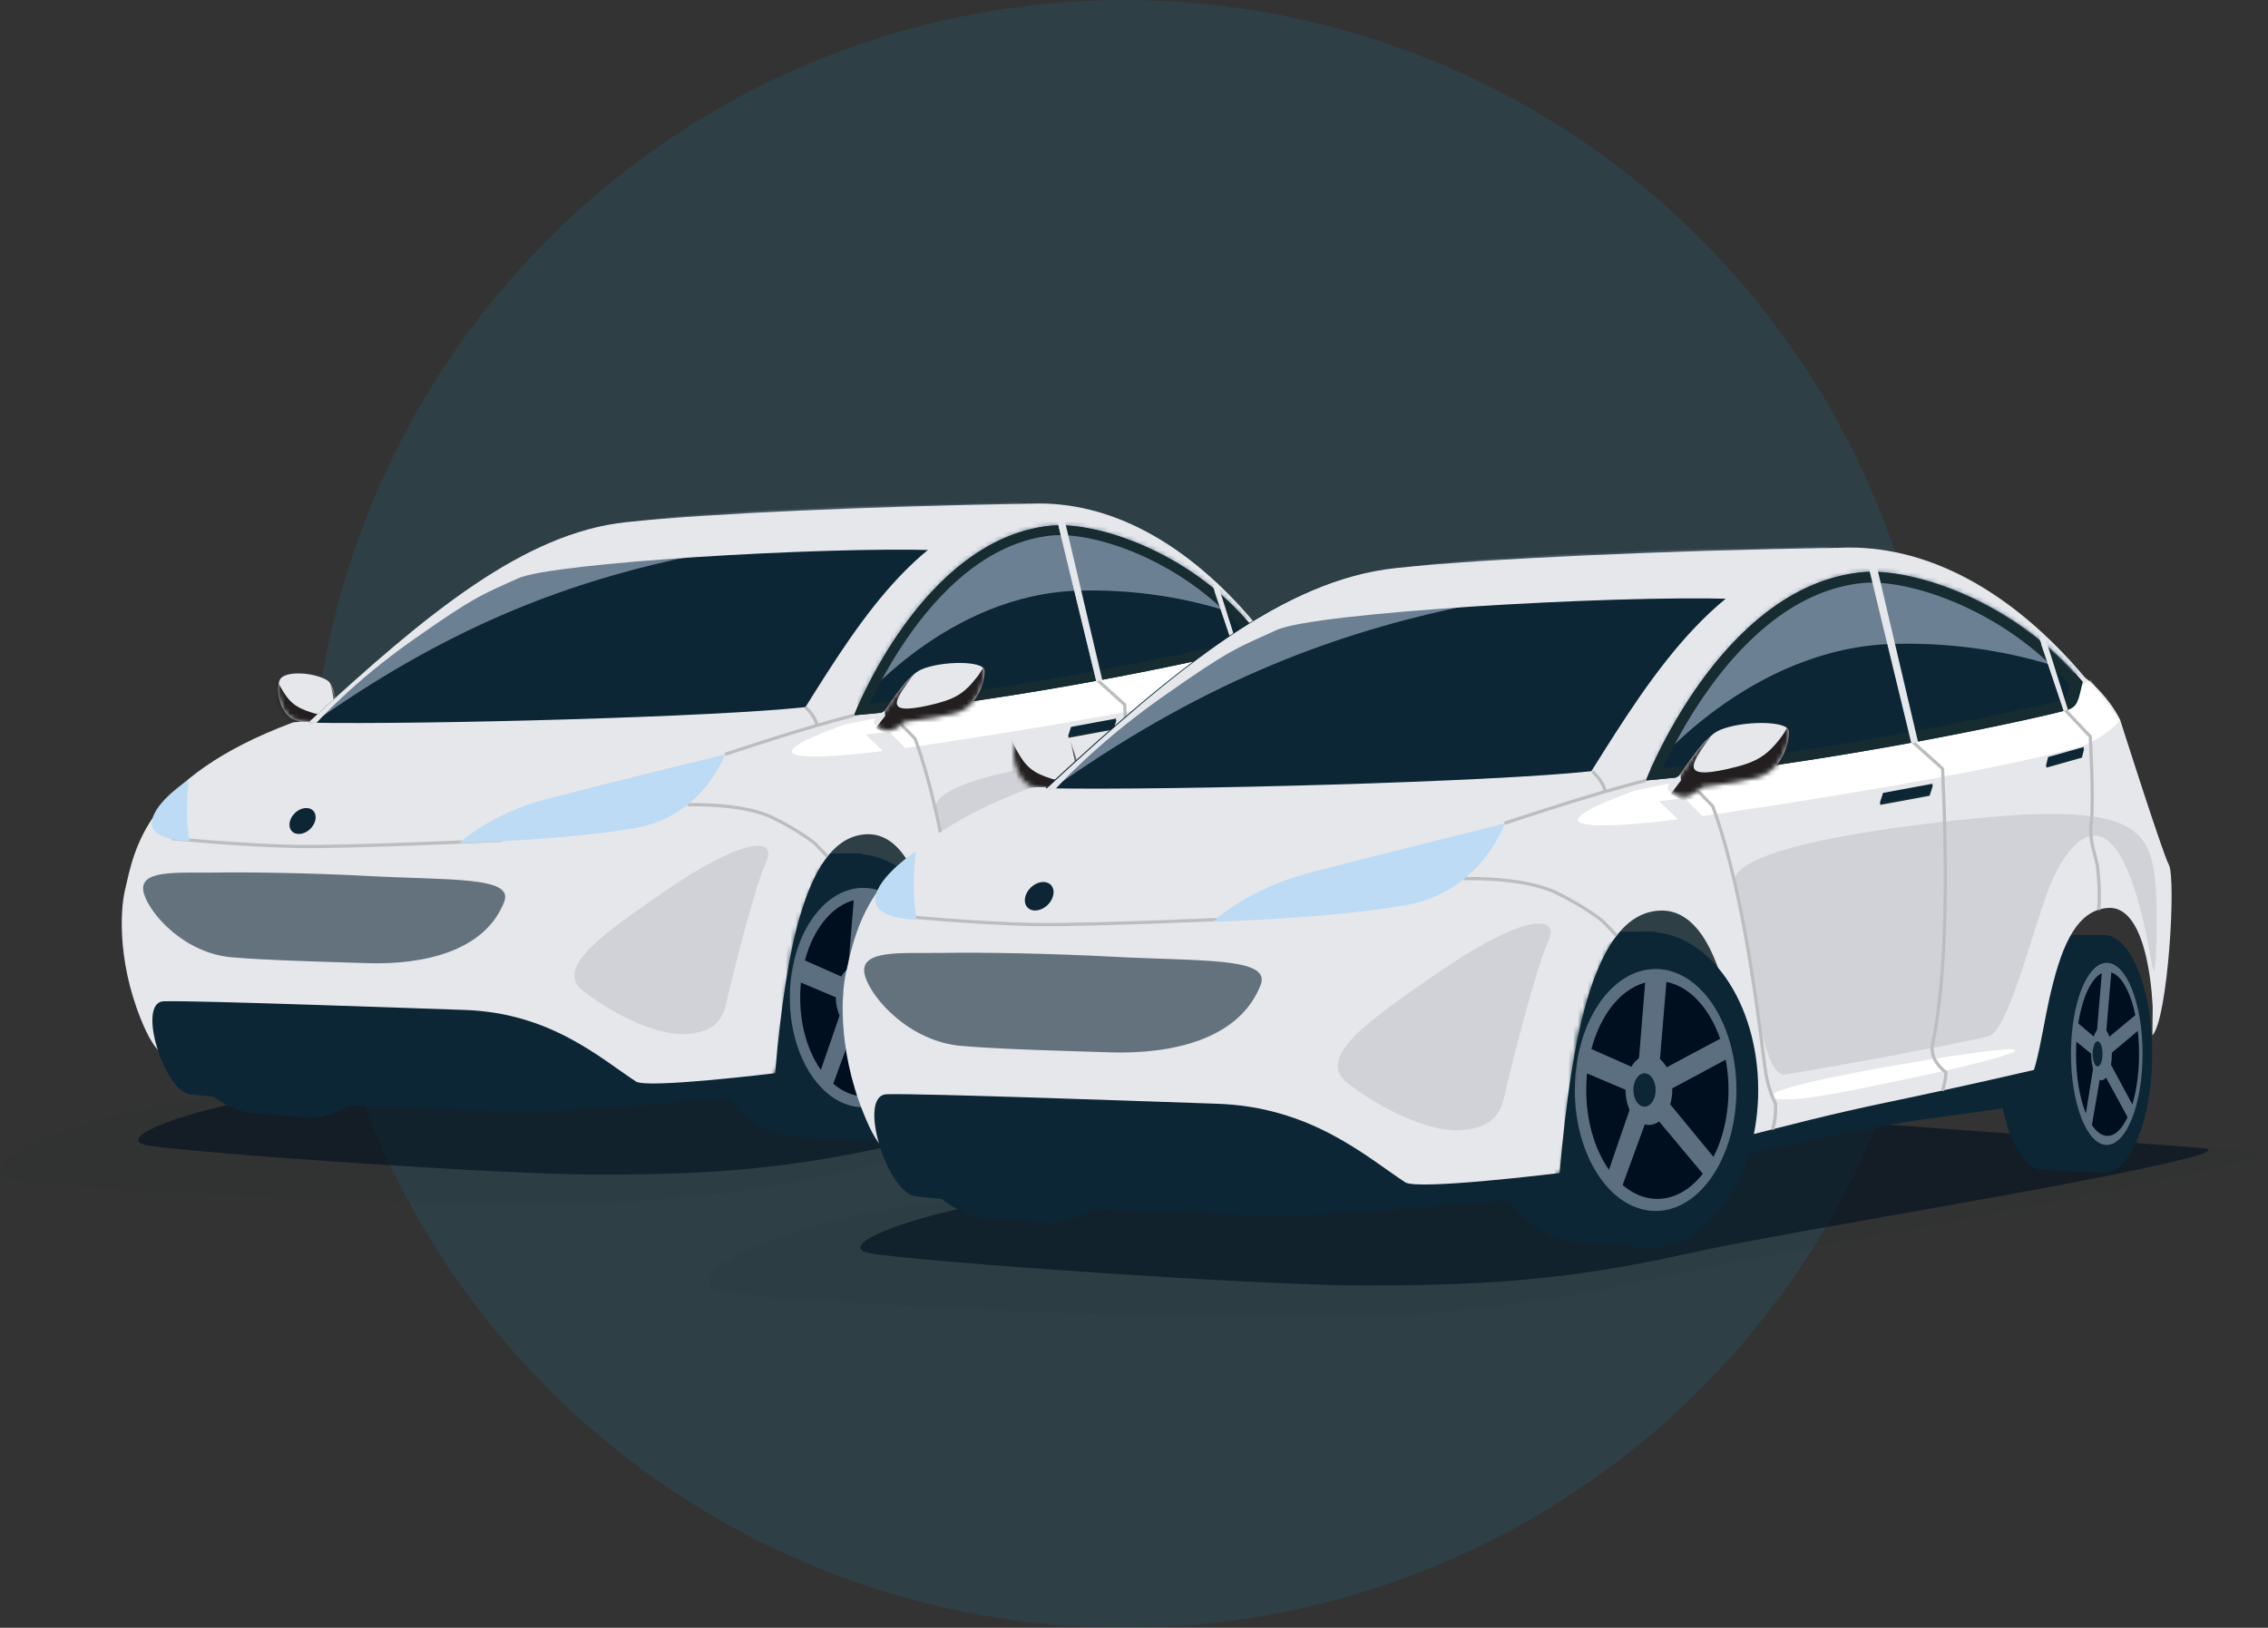 <?xml version="1.0" encoding="UTF-8"?>
<svg width="475px" height="341px" viewBox="0 0 475 341" version="1.1" xmlns="http://www.w3.org/2000/svg" xmlns:xlink="http://www.w3.org/1999/xlink">
    <rect x="0" y="0" width="475" height="341" fill="#333333" stroke="none"/>
    <title>Group</title>
    <defs>
        <polygon id="path-1" points="5.47535889e-07 0.423 296.506 0.423 296.506 39.539 5.47535889e-07 39.539"></polygon>
        <path d="M14.366,10.83 L14.366,12.177 C14.365,12.178 14.365,12.178 14.365,12.178 C13.906,12.829 13.159,13.317 12.298,13.154 C11.749,13.05 10.849,12.15 10.315,11.492 C7.665,11.113 4.833,10.321 3.548,9.885 C0.705,8.923 -0.661,4.089 0.354,1.545 C0.747,0.56 2.374,0.132 4.271,0.132 C6.41,0.132 8.892,0.677 10.331,1.584 C12.108,2.704 11.948,6.968 13.149,9.442 C13.149,9.442 13.976,10.07 14.366,10.83 L14.366,10.83 Z" id="path-3"></path>
        <path d="M192.208,0.428 C191.619,0.428 191.027,0.44 190.437,0.465 L190.437,0.465 C166.012,1.484 126.298,2.857 105.969,5.62 L105.969,5.62 C80.635,9.064 67.787,23.666 43.288,46.008 L43.288,46.008 C42.148,46.267 36.771,45.962 35.732,46.352 L35.732,46.352 C4.827,57.953 2.68,72.99 0.705,81.411 L0.705,81.411 C-0.375,86.019 -0.877,97.911 5.046,110.8 L5.046,110.8 C8.655,118.654 13.785,119.039 20.966,119.909 L20.966,119.909 C28.148,120.779 85.784,122.659 97.889,122.659 L97.889,122.659 C109.238,122.659 134.106,121.332 136.866,119.773 L136.866,119.773 C139.14,93.528 143.542,70.361 155.924,69.726 L155.924,69.726 C169.317,69.038 172.04,100.434 170.691,115.956 L170.691,115.956 C170.691,115.956 185.458,112.003 194.557,110.628 L194.557,110.628 C203.766,109.237 214.484,107.386 223.36,106.031 L223.36,106.031 C227.486,105.401 228.618,94.084 230.315,86.568 L230.315,86.568 C232.332,77.631 235.079,69.554 241.604,69.209 L241.604,69.209 C249.547,68.791 250.04,88.295 250.04,88.295 L250.04,88.295 L249.989,93.528 C252.936,90.52 254.58,63.537 253.108,60.917 L253.108,60.917 C251.949,58.855 243.845,33.353 243.845,33.353 L243.845,33.353 C243.845,33.353 241.995,29.079 237.102,25.213 L237.102,25.213 C223.693,9.306 208.084,0.428 192.21,0.428 L192.21,0.428 C192.209,0.428 192.209,0.428 192.208,0.428" id="path-5"></path>
        <path d="M66.729,4.332 C45.442,6.592 25.185,23.131 0.098,46.352 L0.098,46.352 C25.166,46.781 85.434,45.149 104.236,43.087 L104.236,43.087 C116.083,24.182 129.132,3.301 151.454,0.465 L151.454,0.465 C118.83,0.98 83.936,2.505 66.729,4.332" id="path-7"></path>
        <path d="M41.053,0.423 C14.267,3.296 0.063,40.123 0.063,40.123 L0.063,40.123 C34.919,37.029 74.987,28.209 80.2,26.717 L80.2,26.717 C82.304,26.116 82.395,24.913 83.253,21.304 L83.253,21.304 C71.258,6.897 53.336,0.318 43.165,0.317 L43.165,0.317 C42.416,0.317 41.711,0.352 41.053,0.423" id="path-9"></path>
        <path d="M0.4,13.055 L0.4,11.597 C0.997,10.775 2.262,10.097 2.262,10.097 C4.1,7.423 7.232,2.619 9.952,1.408 C11.991,0.501 15.226,0.018 17.994,0.018 C20.867,0.018 23.238,0.538 23.249,1.644 C23.278,4.677 21.316,9.537 16.962,10.576 C14.994,11.047 10.659,11.903 6.602,12.313 C5.784,13.025 4.406,13.998 3.564,14.11 C2.246,14.287 1.104,13.759 0.4,13.055 L0.4,13.055 Z" id="path-11"></path>
        <path d="M15.366,0.864 L11.896,5.715 C11.896,5.715 6.431,16.292 5.273,25.798 L5.273,25.798 C4.114,35.304 3.431,44.922 3.431,44.922 L3.431,44.922 L2.64,48.191 L0.041,50.202 L9.799,65.934 L38.164,63.367 L46.12,15.505 L27.983,0.44" id="path-13"></path>
        <path d="M15.366,0.864 L11.896,5.715 C11.896,5.715 6.431,16.292 5.273,25.798 L5.273,25.798 C4.114,35.304 3.431,44.922 3.431,44.922 L3.431,44.922 L2.64,48.191 L0.041,50.202 L9.799,65.934 L38.164,63.367 L46.12,15.505 L27.983,0.44" id="path-15"></path>
        <path d="M15.366,0.864 L11.896,5.715 C11.896,5.715 6.431,16.292 5.273,25.798 L5.273,25.798 C4.114,35.304 3.431,44.922 3.431,44.922 L3.431,44.922 L2.64,48.191 L0.041,50.202 L9.799,65.934 L38.164,63.367 L46.12,15.505 L27.983,0.44" id="path-17"></path>
        <path d="M15.366,0.864 L11.896,5.715 C11.896,5.715 6.431,16.292 5.273,25.798 L5.273,25.798 C4.114,35.304 3.431,44.922 3.431,44.922 L3.431,44.922 L2.64,48.191 L0.041,50.202 L9.799,65.934 L38.164,63.367 L46.12,15.505 L27.983,0.44 L15.366,0.864 Z" id="path-19"></path>
        <path d="M15.366,0.864 L11.896,5.715 C11.896,5.715 6.431,16.292 5.273,25.798 L5.273,25.798 C4.114,35.304 3.431,44.922 3.431,44.922 L3.431,44.922 L2.64,48.191 L0.041,50.202 L9.799,65.934 L38.164,63.367 L46.12,15.505 L27.983,0.44" id="path-21"></path>
        <path d="M15.366,0.864 L11.896,5.715 C11.896,5.715 6.431,16.292 5.273,25.798 L5.273,25.798 C4.114,35.304 3.431,44.922 3.431,44.922 L3.431,44.922 L2.64,48.191 L0.041,50.202 L9.799,65.934 L38.164,63.367 L46.12,15.505 L27.983,0.44" id="path-23"></path>
        <polygon id="path-25" points="6.01026245e-07 0.465 325.37 0.465 325.37 43.445 6.01026245e-07 43.445"></polygon>
        <path d="M15.894,12.087 L15.894,13.59 C15.894,13.591 15.894,13.591 15.894,13.591 C15.386,14.318 14.559,14.862 13.607,14.681 C12.999,14.564 12.003,13.56 11.413,12.825 C8.48,12.402 5.348,11.518 3.926,11.032 C0.78,9.959 -0.732,4.564 0.392,1.724 C0.826,0.625 2.627,0.147 4.725,0.147 C7.092,0.147 9.839,0.755 11.43,1.768 C13.396,3.018 13.219,7.777 14.548,10.537 C14.548,10.537 15.463,11.238 15.894,12.087 L15.894,12.087 Z" id="path-27"></path>
        <path d="M210.935,0.47 C210.289,0.47 209.639,0.483 208.991,0.51 L208.991,0.51 C182.186,1.629 138.604,3.138 116.294,6.172 L116.294,6.172 C88.491,9.954 74.391,25.988 47.505,50.522 L47.505,50.522 C46.254,50.806 40.354,50.471 39.214,50.899 L39.214,50.899 C5.297,63.638 2.941,80.151 0.774,89.398 L0.774,89.398 C-0.411,94.457 -0.963,107.516 5.538,121.669 L5.538,121.669 C9.499,130.294 15.128,130.717 23.009,131.672 L23.009,131.672 C30.89,132.628 94.142,134.692 107.427,134.692 L107.427,134.692 C119.881,134.692 147.173,133.234 150.201,131.523 L150.201,131.523 C152.697,102.703 157.528,77.263 171.116,76.566 L171.116,76.566 C185.814,75.81 188.802,110.287 187.322,127.331 L187.322,127.331 C187.322,127.331 203.527,122.99 213.513,121.481 L213.513,121.481 C223.619,119.953 235.382,117.92 245.123,116.433 L245.123,116.433 C249.65,115.741 250.892,103.313 252.754,95.06 L252.754,95.06 C254.968,85.246 257.983,76.377 265.143,75.999 L265.143,75.999 C273.861,75.539 274.402,96.957 274.402,96.957 L274.402,96.957 L274.345,102.703 C277.58,99.4 279.384,69.77 277.768,66.893 L277.768,66.893 C276.497,64.629 267.603,36.625 267.603,36.625 L267.603,36.625 C267.603,36.625 265.573,31.932 260.203,27.687 L260.203,27.687 C245.487,10.219 228.358,0.47 210.937,0.47 L210.937,0.47 C210.936,0.47 210.937,0.47 210.935,0.47" id="path-29"></path>
        <path d="M73.307,4.768 C49.922,7.255 27.667,25.459 0.108,51.017 L0.108,51.017 C27.647,51.49 93.856,49.693 114.512,47.423 L114.512,47.423 C127.527,26.616 141.863,3.633 166.385,0.511 L166.385,0.511 C130.545,1.079 92.211,2.757 73.307,4.768" id="path-31"></path>
        <path d="M45.103,0.467 C15.674,3.636 0.07,44.264 0.07,44.264 L0.07,44.264 C38.364,40.851 82.385,31.12 88.112,29.475 L88.112,29.475 C90.423,28.812 90.523,27.484 91.466,23.503 L91.466,23.503 C78.288,7.609 58.597,0.351 47.423,0.35 L47.423,0.35 C46.601,0.35 45.826,0.389 45.103,0.467" id="path-33"></path>
        <path d="M0.436,14.463 L0.436,12.847 C1.085,11.937 2.461,11.186 2.461,11.186 C4.462,8.223 7.869,2.902 10.83,1.56 C13.048,0.555 16.568,0.02 19.581,0.02 C22.707,0.02 25.287,0.597 25.299,1.821 C25.33,5.181 23.195,10.565 18.458,11.716 C16.316,12.238 11.599,13.187 7.184,13.64 C6.293,14.429 4.795,15.507 3.878,15.631 C2.444,15.827 1.201,15.242 0.436,14.463 L0.436,14.463 Z" id="path-35"></path>
        <path d="M16.908,0.953 L13.09,6.304 C13.09,6.304 7.077,17.971 5.802,28.455 L5.802,28.455 C4.527,38.94 3.775,49.549 3.775,49.549 L3.775,49.549 L2.906,53.155 L0.045,55.373 L10.783,72.725 L41.996,69.894 L50.75,17.102 L30.792,0.485" id="path-37"></path>
        <path d="M16.908,0.953 L13.09,6.304 C13.09,6.304 7.077,17.971 5.802,28.455 L5.802,28.455 C4.527,38.94 3.775,49.549 3.775,49.549 L3.775,49.549 L2.906,53.155 L0.045,55.373 L10.783,72.725 L41.996,69.894 L50.75,17.102 L30.792,0.485" id="path-39"></path>
        <path d="M16.908,0.953 L13.09,6.304 C13.09,6.304 7.077,17.971 5.802,28.455 L5.802,28.455 C4.527,38.94 3.775,49.549 3.775,49.549 L3.775,49.549 L2.906,53.155 L0.045,55.373 L10.783,72.725 L41.996,69.894 L50.75,17.102 L30.792,0.485" id="path-41"></path>
        <path d="M16.908,0.953 L13.09,6.304 C13.09,6.304 7.077,17.971 5.802,28.455 L5.802,28.455 C4.527,38.94 3.775,49.549 3.775,49.549 L3.775,49.549 L2.906,53.155 L0.045,55.373 L10.783,72.725 L41.996,69.894 L50.75,17.102 L30.792,0.485 L16.908,0.953 Z" id="path-43"></path>
        <path d="M16.908,0.953 L13.09,6.304 C13.09,6.304 7.077,17.971 5.802,28.455 L5.802,28.455 C4.527,38.94 3.775,49.549 3.775,49.549 L3.775,49.549 L2.906,53.155 L0.045,55.373 L10.783,72.725 L41.996,69.894 L50.75,17.102 L30.792,0.485" id="path-45"></path>
        <path d="M16.908,0.953 L13.09,6.304 C13.09,6.304 7.077,17.971 5.802,28.455 L5.802,28.455 C4.527,38.94 3.775,49.549 3.775,49.549 L3.775,49.549 L2.906,53.155 L0.045,55.373 L10.783,72.725 L41.996,69.894 L50.75,17.102 L30.792,0.485" id="path-47"></path>
    </defs>
    <g id="Page-1" stroke="none" stroke-width="1" fill="none" fill-rule="evenodd">
        <g id="Desktop---Uber-Home" transform="translate(-811, -1122)">
            <g id="Group" transform="translate(811, 1122)">
                <circle id="Mask" fill="#00AEEF" opacity="0.1" cx="235.5" cy="170.5" r="170.5"></circle>
                <g id="Group-5" transform="translate(0, 105)">
                    <g id="Group-141">
                        <g id="Group-24" transform="translate(0, 35.944)">
                            <g id="Group-3" transform="translate(0, 71.795)">
                                <mask id="mask-2" fill="white">
                                    <use xlink:href="#path-1"></use>
                                </mask>
                                <g id="Clip-2"></g>
                                <path d="M295.966,7.788 C296.633,7.87 297.466,8.439 293.142,9.6 C269.903,15.849 202.3,27.085 178.486,32.426 C149.503,38.926 128.746,39.539 104.81,39.539 C80.873,39.539 14.225,36.476 3.351,34.631 C-7.521,32.787 9.16,22.692 37.544,18.271 C67.582,13.592 197.086,0.423 197.086,0.423 C197.086,0.423 292.227,7.327 295.966,7.788" id="Fill-1" fill="#0C1B24" opacity="0.2" mask="url(#mask-2)"></path>
                            </g>
                            <path d="M285.779,79.008 C286.338,79.077 287.037,79.554 283.409,80.529 C263.906,85.772 206.355,94.657 186.369,99.139 C162.045,104.595 144.626,105.11 124.537,105.11 C104.45,105.11 40.175,100.567 31.051,99.02 C21.926,97.472 44.084,89.518 68.086,87.26 C92.087,85.003 202.795,72.826 202.795,72.826 C202.795,72.826 282.641,78.621 285.779,79.008" id="Fill-4" fill="#000F1F" opacity="0.6"></path>
                            <path d="M34.861,65.446 C34.861,80.299 43.665,92.338 54.526,92.338 C65.387,92.338 74.191,80.299 74.191,65.446 C74.191,50.594 65.387,38.554 54.526,38.554 C43.665,38.554 34.861,50.594 34.861,65.446" id="Fill-6" fill="#0C2635"></path>
                            <polygon id="Fill-8" fill="#0C2635" points="54.316 38.554 66.121 38.554 64.773 93.19 54.316 92.339"></polygon>
                            <path d="M46.149,65.954 C46.149,80.989 54.624,93.178 65.078,93.178 C75.534,93.178 84.008,80.989 84.008,65.954 C84.008,50.918 75.534,38.73 65.078,38.73 C54.624,38.73 46.149,50.918 46.149,65.954" id="Fill-10" fill="#0C2635"></path>
                            <path d="M52.346,65.954 C52.346,77.465 58.593,86.797 66.297,86.797 C74.002,86.797 80.249,77.465 80.249,65.954 C80.249,54.442 74.002,45.11 66.297,45.11 C58.593,45.11 52.346,54.442 52.346,65.954" id="Fill-12" fill="#F0F2F8"></path>
                            <path d="M54.316,65.954 C54.316,76.317 59.816,84.718 66.597,84.718 C73.379,84.718 78.878,76.317 78.878,65.954 C78.878,55.59 73.379,47.189 66.597,47.189 C59.816,47.189 54.316,55.59 54.316,65.954" id="Fill-14" fill="#162C30"></path>
                            <polygon id="Fill-16" fill="#F0F2F8" points="68.293 45.767 66.871 62.747 78.434 56.597 79.402 60.193 67.351 66.656 76.876 78.198 75.254 81.351 65.31 69.481 59.972 84.039 57.65 81.417 62.754 66.617 52.847 62.421 53.579 58.174 63.265 62.466 64.646 45.548"></polygon>
                            <path d="M61.097,65.954 C61.097,69.284 62.904,71.985 65.134,71.985 C67.363,71.985 69.17,69.284 69.17,65.954 C69.17,62.623 67.363,59.922 65.134,59.922 C62.904,59.922 61.097,62.623 61.097,65.954" id="Fill-18" fill="#A6B3C6"></path>
                            <path d="M62.456,65.954 C62.456,67.542 63.317,68.829 64.38,68.829 C65.442,68.829 66.304,67.542 66.304,65.954 C66.304,64.366 65.442,63.079 64.38,63.079 C63.317,63.079 62.456,64.366 62.456,65.954" id="Fill-20" fill="#F0F2F8"></path>
                            <path d="M68.546,1.584 C70.322,2.704 70.163,6.968 71.363,9.442 C71.363,9.442 73.412,10.997 72.58,12.178 C72.121,12.829 71.374,13.317 70.514,13.154 C69.964,13.05 69.064,12.15 68.53,11.492 C65.879,11.113 63.048,10.32 61.763,9.885 C58.919,8.923 57.553,4.089 58.569,1.545 C59.405,-0.551 65.832,-0.127 68.546,1.584" id="Fill-22" fill="#E5E7EB"></path>
                        </g>
                        <g id="Group-27" transform="translate(58.215, 35.944)">
                            <mask id="mask-4" fill="white">
                                <use xlink:href="#path-3"></use>
                            </mask>
                            <g id="Clip-26"></g>
                            <path d="M10.638,0.792 C11.621,5.586 13.717,10.428 7.133,8.354 C3.589,7.237 2.269,6.157 0.418,2.74 C-1.056,0.02 -1.534,-3.851 -1.534,-3.851 L-2.177,10.143 L12.801,13.886 L14.365,12.788 L13.045,10.388 L13.131,8.354 L10.638,0.792 Z" id="Fill-25" fill="#231F20" mask="url(#mask-4)"></path>
                        </g>
                        <g id="Group-50" transform="translate(25.469, 0.046)">
                            <path d="M120.671,103.373 C120.671,119.746 129.845,133.019 141.161,133.019 C152.477,133.019 161.651,119.746 161.651,103.373 C161.651,86.999 152.477,73.727 141.161,73.727 C129.845,73.727 120.671,86.999 120.671,103.373" id="Fill-28" fill="#0C2635"></path>
                            <polygon id="Fill-30" fill="#0C2635" points="141.16 73.727 155.132 73.727 153.537 133.957 141.16 133.019"></polygon>
                            <path d="M220.337,96.797 C220.337,109.181 224.333,119.22 229.26,119.22 C234.188,119.22 238.183,109.181 238.183,96.797 C238.183,84.413 234.188,74.374 229.26,74.374 C224.333,74.374 220.337,84.413 220.337,96.797" id="Fill-32" fill="#0C2635"></path>
                            <polygon id="Fill-34" fill="#0C2635" points="229.26 74.374 240.471 74.374 240.683 119.773 229.26 119.22"></polygon>
                            <path d="M231.413,97.074 C231.413,109.609 235.563,119.773 240.683,119.773 C245.802,119.773 249.952,109.609 249.952,97.074 C249.952,84.537 245.802,74.374 240.683,74.374 C235.563,74.374 231.413,84.537 231.413,97.074" id="Fill-36" fill="#0C2635"></path>
                            <path d="M234.448,97.074 C234.448,106.671 237.507,114.453 241.28,114.453 C245.053,114.453 248.112,106.671 248.112,97.074 C248.112,87.475 245.053,79.694 241.28,79.694 C237.507,79.694 234.448,87.475 234.448,97.074" id="Fill-38" fill="#5B6F80"></path>
                            <path d="M235.413,97.074 C235.413,105.715 238.106,112.719 241.426,112.719 C244.748,112.719 247.441,105.715 247.441,97.074 C247.441,88.433 244.748,81.428 241.426,81.428 C238.106,81.428 235.413,88.433 235.413,97.074" id="Fill-40" fill="#000F1F"></path>
                            <polygon id="Fill-42" fill="#5B6F80" points="242.256 80.242 241.044 94.4 247.223 89.272 247.697 92.27 241.279 97.659 246.46 107.283 245.666 109.912 240.28 100.015 238.183 112.153 237.046 109.966 239.03 97.626 234.693 94.127 235.052 90.586 239.279 94.166 240.471 80.059"></polygon>
                            <path d="M238.303,97.074 C238.303,99.851 239.189,102.102 240.281,102.102 C241.371,102.102 242.256,99.851 242.256,97.074 C242.256,94.296 241.371,92.044 240.281,92.044 C239.189,92.044 238.303,94.296 238.303,97.074" id="Fill-44" fill="#5B6F80"></path>
                            <path d="M238.587,97.074 C238.587,98.398 239.009,99.47 239.529,99.47 C240.049,99.47 240.471,98.398 240.471,97.074 C240.471,95.75 240.049,94.676 239.529,94.676 C239.009,94.676 238.587,95.75 238.587,97.074" id="Fill-46" fill="#0C2635"></path>
                            <path d="M249.989,93.528 L250.041,88.295 C250.041,88.295 249.547,68.791 241.604,69.21 C235.078,69.553 232.332,77.63 230.314,86.567 C228.618,94.083 227.487,105.401 223.361,106.031 C214.485,107.387 203.766,109.237 194.557,110.628 C185.457,112.003 170.691,115.956 170.691,115.956 C172.04,100.434 169.317,69.038 155.924,69.725 C143.543,70.361 139.141,93.528 136.866,119.773 C134.106,121.331 109.238,122.659 97.889,122.659 C85.784,122.659 28.148,120.779 20.966,119.909 C13.785,119.039 8.655,118.654 5.046,110.8 C-0.878,97.911 -0.375,86.019 0.706,81.412 C2.68,72.99 4.826,57.953 35.733,46.352 C36.771,45.962 42.148,46.267 43.288,46.008 C67.787,23.666 80.635,9.064 105.969,5.621 C126.298,2.858 166.012,1.484 190.437,0.465 C206.92,-0.223 223.194,8.714 237.102,25.213 C241.996,29.08 243.845,33.353 243.845,33.353 C243.845,33.353 251.949,58.855 253.108,60.917 C254.58,63.537 252.936,90.52 249.989,93.528" id="Fill-48" fill="#E5E7EB"></path>
                        </g>
                        <g id="Group-53" transform="translate(25.469, 0.046)">
                            <mask id="mask-6" fill="white">
                                <use xlink:href="#path-5"></use>
                            </mask>
                            <g id="Clip-52"></g>
                            <path d="M151.346,46.759 L230.195,30.646 L238.182,25.649 L243.845,33.353 C243.244,34.463 239.006,37.589 236.248,38.38 C218.734,43.407 178.658,49.561 164.133,51.657 L160.76,48.238 L155.84,48.825 L159.448,52.286 C145.492,54.028 128.991,54.845 151.346,46.759" id="Fill-51" fill="#FFFFFF" mask="url(#mask-6)"></path>
                        </g>
                        <g id="Group-76" transform="translate(29.627, 0.046)">
                            <path d="M197.799,99.065 C186.406,101.005 170.527,104.228 173.921,105.443 C177.315,106.658 191.166,103.466 200.187,101.591 C221.721,97.117 231.746,93.282 197.799,99.065" id="Fill-54" fill="#FFFFFF"></path>
                            <path d="M129.788,124.329 C131.463,123.298 132.385,121.835 132.707,119.773 C132.707,119.773 105.916,123.068 103.561,121.521 C96.038,116.582 85.571,107.106 67.632,106.527 C58.537,106.234 10.283,104.463 4.617,104.721 C-1.049,104.979 4.735,123.516 10.16,124.185 C23.755,125.862 71.801,128.138 83.82,127.794 C95.674,127.455 129.788,124.329 129.788,124.329" id="Fill-56" fill="#0C2635"></path>
                            <polygon id="Fill-58" fill="#162C30" points="232.631 40.51 225.804 42.429 226.235 40.668 233.061 38.749"></polygon>
                            <polygon id="Fill-60" fill="#0C2635" points="232.572 40.226 225.746 42.146 226.176 40.386 233.002 38.465"></polygon>
                            <polygon id="Fill-62" fill="#162C30" points="203.571 47.777 194.095 49.53 194.74 47.557 204.216 45.803"></polygon>
                            <polygon id="Fill-64" fill="#0C2635" points="203.529 47.449 194.053 49.202 194.697 47.229 204.173 45.474"></polygon>
                            <path d="M35.359,68.598 C34.136,69.792 32.42,70.02 31.526,69.107 C30.632,68.194 30.899,66.486 32.122,65.292 C33.344,64.098 35.06,63.87 35.954,64.783 C36.848,65.696 36.582,67.404 35.359,68.598" id="Fill-66" fill="#0C2635"></path>
                            <path d="M166.328,64.69 C169.365,77.803 171.199,101.563 175.976,100.926 C181.771,100.153 211.047,94.688 214.824,93.657 C218.601,92.625 223.301,73.073 226.457,65.085 C229.375,57.695 239.506,41.54 246.031,80.208 C246.834,84.966 247.122,70.443 246.718,65.257 C245.859,54.258 242.89,49.268 213.665,51.966 C203.06,52.945 164.56,57.06 166.328,64.69" id="Fill-68" fill="#0C1B24" opacity="0.1"></path>
                            <path d="M130.859,75.463 C133.264,70.233 125.88,70.273 108.841,82.185 C98.391,89.49 86.22,97.413 92.294,102.359 C97.186,106.344 106.973,111.906 113.94,111.574 C120.907,111.242 121.935,107.595 122.648,104.352 C123.56,100.201 128.454,80.693 130.859,75.463" id="Fill-70" fill="#0C1B24" opacity="0.1"></path>
                            <path d="M18.929,95.499 C26.533,96.147 38.387,96.444 47.38,96.725 C58.852,97.083 71.896,94.361 75.976,83.86 C78.046,78.535 64.619,79.389 47.472,78.467 C36.326,77.868 22.97,77.622 15.308,77.752 C7.655,77.883 -1.008,76.948 0.524,82.17 C1.806,86.537 9.063,94.658 18.929,95.499" id="Fill-72" fill="#0C2635" opacity="0.6"></path>
                            <path d="M34.923,46.352 C59.991,46.782 120.259,45.149 139.061,43.087 C150.908,24.182 163.957,3.301 186.278,0.465 C153.655,0.98 118.761,2.505 101.554,4.331 C80.267,6.591 60.01,23.131 34.923,46.352" id="Fill-74" fill="#0C2635"></path>
                        </g>
                        <g id="Group-79" transform="translate(64.452, 0.046)">
                            <mask id="mask-8" fill="white">
                                <use xlink:href="#path-7"></use>
                            </mask>
                            <g id="Clip-78"></g>
                            <path d="M0.119,47.125 C57.848,5.72 98.977,10.598 150.016,0.207 C117.392,0.723 92.989,1.643 75.765,3.3 C45.639,6.2 25.155,23.952 0.119,47.125" id="Fill-77" fill="#6C8094" mask="url(#mask-8)"></path>
                        </g>
                        <g id="Group-84" transform="translate(178.802, 4.729)" fill="#0C2635">
                            <path d="M74.277,95.29 C74.277,95.29 59.951,98.633 46.718,101.392 C34.356,103.97 27.832,105.774 17.572,108.352 C17.142,109.383 16.156,111.016 16.156,111.016 L15.989,112.09 C15.989,112.09 42.641,106.266 50.887,105.087 C66.512,102.852 70.911,102.554 72.13,101.306 C73.35,100.057 74.277,95.29 74.277,95.29" id="Fill-80"></path>
                            <path d="M0.064,40.123 C34.919,37.029 74.987,28.208 80.2,26.717 C82.304,26.116 82.394,24.913 83.253,21.304 C70.375,5.836 50.668,-0.609 41.052,0.423 C14.266,3.295 0.064,40.123 0.064,40.123" id="Fill-82"></path>
                        </g>
                        <g id="Group-87" transform="translate(178.802, 4.729)">
                            <mask id="mask-10" fill="white">
                                <use xlink:href="#path-9"></use>
                            </mask>
                            <g id="Clip-86"></g>
                            <path d="M0.702,38.06 C0.702,38.06 19.608,14.693 47.233,14 C68.864,13.457 83.253,20.22 83.253,20.22 C83.253,20.22 82.089,-5.249 56.334,-5.249 C30.578,-5.249 12.378,0.595 7.914,8.844 C3.45,17.094 0.702,38.06 0.702,38.06" id="Fill-85" fill="#6C8094" mask="url(#mask-10)"></path>
                        </g>
                        <g id="Group-106" transform="translate(35.864, 4.729)">
                            <path d="M223.223,24.347 C223.146,24.486 223.09,24.586 222.573,24.735 C220.104,25.441 208.787,28.022 193.811,30.791 C181.568,33.055 163.707,36.03 146.28,37.744 C147.871,34.311 150.844,28.489 155.122,22.557 C159.007,17.17 163.181,12.771 167.527,9.483 C172.864,5.447 178.477,3.088 184.21,2.473 C184.794,2.41 185.431,2.379 186.102,2.379 C191.302,2.379 198.037,4.162 204.579,7.27 C209.868,9.784 217.445,14.332 223.948,21.846 C223.678,23.005 223.461,23.917 223.223,24.347 M186.102,0.317 C185.355,0.317 184.649,0.352 183.99,0.423 C157.204,3.295 143.001,40.123 143.001,40.123 C177.857,37.029 217.925,28.208 223.138,26.718 C225.242,26.116 225.333,24.913 226.191,21.304 C214.195,6.896 196.273,0.317 186.102,0.317" id="Fill-88" fill="#162C30"></path>
                            <path d="M186.179,0.423 L194.085,32.838 L199.695,37.883 C200.596,57.475 200.523,77.41 197.769,90.521 C197.131,93.56 200.345,95.806 200.345,95.806 C200.345,95.806 200.291,97.215 199.757,99.059" id="Stroke-90" stroke="#BBBDBF" stroke-width="0.671" stroke-linecap="round" stroke-linejoin="round"></path>
                            <path d="M218.787,13.978 L223.139,26.717 L227.903,31.745 C227.903,31.745 228.597,44.332 228.096,48.053 C227.596,51.774 229.079,54.616 229.32,56.861 C229.884,62.121 229.49,64.826 229.49,64.826" id="Stroke-92" stroke="#BBBDBF" stroke-width="0.671" stroke-linejoin="round"></path>
                            <path d="M150.3,39.402 L155.788,45.021 C162.484,63.196 165.103,91.112 165.962,96.15 C166.506,99.342 167.765,101.735 167.765,101.735 C167.765,101.735 168.005,103.997 167.294,106.462" id="Stroke-94" stroke="#BBBDBF" stroke-width="0.671" stroke-linecap="round" stroke-linejoin="round"></path>
                            <path d="M115.996,48.299 C115.996,48.299 132.576,42.701 143.001,40.123" id="Stroke-96" stroke="#BBBDBF" stroke-width="0.671" stroke-linejoin="round"></path>
                            <path d="M132.823,38.404 C135.055,40.467 135.227,42.185 135.227,42.185" id="Stroke-98" stroke="#BBBDBF" stroke-width="0.671" stroke-linejoin="round"></path>
                            <path d="M69.188,66.306 C69.188,66.306 37.72,67.771 26.559,67.599 C15.399,67.427 0.138,65.939 0.138,65.939" id="Stroke-100" stroke="#BBBDBF" stroke-width="0.671" stroke-linejoin="round"></path>
                            <path d="M108.166,58.85 C108.166,58.85 119.516,58.452 125.87,61.52 C131.545,64.26 134.827,66.992 134.827,66.992 L137.421,69.692" id="Stroke-102" stroke="#BBBDBF" stroke-width="0.671" stroke-linejoin="round"></path>
                            <path d="M157.049,30.543 C154.328,31.754 151.196,36.557 149.358,39.231 C149.358,39.231 146.221,40.913 147.496,42.189 C148.199,42.893 149.341,43.421 150.66,43.245 C151.502,43.132 152.88,42.159 153.698,41.448 C157.756,41.038 162.09,40.181 164.058,39.711 C168.411,38.671 170.374,33.811 170.345,30.779 C170.325,28.608 161.204,28.694 157.049,30.543" id="Fill-104" fill="#E5E7EB"></path>
                        </g>
                        <g id="Group-109" transform="translate(182.961, 33.863)">
                            <mask id="mask-12" fill="white">
                                <use xlink:href="#path-11"></use>
                            </mask>
                            <g id="Clip-108"></g>
                            <path d="M8.753,1.942 C4.857,7.373 1.393,11.163 11.473,8.921 C16.899,7.714 18.921,6.546 21.755,2.851 C24.011,-0.09 24.743,-4.274 24.743,-4.274 L25.728,10.855 L2.795,14.902 L0.4,13.714 L2.421,11.12 L2.289,8.921 L8.753,1.942 Z" id="Fill-107" fill="#231F20" mask="url(#mask-12)"></path>
                        </g>
                        <g id="Group-114" transform="translate(31.706, 52.592)" fill="#BDDBF4">
                            <path d="M64.523,19.031 C64.523,19.031 70.806,12.893 83.067,9.716 C95.327,6.54 120.154,0.436 120.154,0.436 C120.154,0.436 115.621,13.257 101.621,15.806 C87.621,18.354 64.523,19.031 64.523,19.031" id="Fill-110"></path>
                            <path d="M8.011,18.61 C8.011,18.61 -0.403,18.61 0.112,14.486 C0.628,10.361 7.839,5.721 7.839,5.721 C7.839,5.721 6.852,12.724 8.011,18.61" id="Fill-112"></path>
                        </g>
                        <g id="Group-133" transform="translate(160.09, 71.321)">
                            <g id="Group-117">
                                <mask id="mask-14" fill="white">
                                    <use xlink:href="#path-13"></use>
                                </mask>
                                <g id="Clip-116"></g>
                                <path d="M-1.507,32.657 C-1.507,49.232 7.836,62.669 19.361,62.669 C30.886,62.669 40.229,49.232 40.229,32.657 C40.229,16.082 30.886,2.645 19.361,2.645 C7.836,2.645 -1.507,16.082 -1.507,32.657" id="Fill-115" fill="#0C2635" mask="url(#mask-14)"></path>
                            </g>
                            <g id="Group-120">
                                <mask id="mask-16" fill="white">
                                    <use xlink:href="#path-15"></use>
                                </mask>
                                <g id="Clip-119"></g>
                                <path d="M5.324,32.657 C5.324,45.348 12.211,55.635 20.705,55.635 C29.199,55.635 36.085,45.348 36.085,32.657 C36.085,19.966 29.199,9.679 20.705,9.679 C12.211,9.679 5.324,19.966 5.324,32.657" id="Fill-118" fill="#5B6F80" mask="url(#mask-16)"></path>
                            </g>
                            <g id="Group-123">
                                <mask id="mask-18" fill="white">
                                    <use xlink:href="#path-17"></use>
                                </mask>
                                <g id="Clip-122"></g>
                                <path d="M7.496,32.657 C7.496,44.082 13.558,53.343 21.035,53.343 C28.512,53.343 34.574,44.082 34.574,32.657 C34.574,21.232 28.512,11.97 21.035,11.97 C13.558,11.97 7.496,21.232 7.496,32.657" id="Fill-121" fill="#000F1F" mask="url(#mask-18)"></path>
                            </g>
                            <g id="Group-126">
                                <mask id="mask-20" fill="white">
                                    <use xlink:href="#path-19"></use>
                                </mask>
                                <g id="Clip-125"></g>
                                <polygon id="Fill-124" fill="#5B6F80" mask="url(#mask-20)" points="22.904 10.403 21.336 29.122 34.084 22.342 35.151 26.306 21.866 33.431 32.366 46.155 30.579 49.631 19.616 36.546 13.732 52.594 11.172 49.703 16.798 33.388 5.877 28.763 6.684 24.08 17.362 28.812 18.885 10.162"></polygon>
                            </g>
                            <g id="Group-129">
                                <mask id="mask-22" fill="white">
                                    <use xlink:href="#path-21"></use>
                                </mask>
                                <g id="Clip-128"></g>
                                <path d="M14.972,32.657 C14.972,36.329 16.964,39.306 19.422,39.306 C21.88,39.306 23.872,36.329 23.872,32.657 C23.872,28.985 21.88,26.009 19.422,26.009 C16.964,26.009 14.972,28.985 14.972,32.657" id="Fill-127" fill="#5B6F80" mask="url(#mask-22)"></path>
                            </g>
                            <g id="Group-132">
                                <mask id="mask-24" fill="white">
                                    <use xlink:href="#path-23"></use>
                                </mask>
                                <g id="Clip-131"></g>
                                <path d="M16.47,32.657 C16.47,34.407 17.419,35.827 18.591,35.827 C19.762,35.827 20.712,34.407 20.712,32.657 C20.712,30.907 19.762,29.488 18.591,29.488 C17.419,29.488 16.47,30.907 16.47,32.657" id="Fill-130" fill="#0C2635" mask="url(#mask-24)"></path>
                            </g>
                        </g>
                        <g id="Group-140" transform="translate(64.452, 0.046)" fill="#E5E7EB">
                            <path d="M0.098,46.352 C0.663,46.362 1.845,46.378 1.845,46.378 C1.845,46.378 9.465,37.857 21.964,29.062 C35.368,19.63 36.386,19.614 44.019,16.121 C51.28,12.798 107.726,9.5 130.954,10.19 C132.809,10.245 149.534,0.709 151.454,0.465 C118.83,0.98 83.936,2.505 66.729,4.331 C45.442,6.591 25.185,23.131 0.098,46.352" id="Fill-134"></path>
                            <polygon id="Fill-136" points="158.024 1.799 166.412 37.433 165.152 37.745 156.527 2.193"></polygon>
                            <polygon id="Fill-138" points="190.56 17.176 195 31.237 194.215 31.585 189.537 17.608"></polygon>
                        </g>
                    </g>
                    <g id="Group-141-Copy" transform="translate(148.396, 9.235)">
                        <g id="Group-24" transform="translate(0, 39.563)">
                            <g id="Group-3" transform="translate(0, 78.887)">
                                <mask id="mask-26" fill="white">
                                    <use xlink:href="#path-25"></use>
                                </mask>
                                <g id="Clip-2"></g>
                                <path d="M324.777,8.558 C325.508,8.648 326.423,9.272 321.678,10.549 C296.177,17.414 221.993,29.76 195.861,35.628 C164.056,42.771 141.279,43.445 115.012,43.445 C88.746,43.445 15.61,40.079 3.677,38.052 C-8.254,36.026 10.051,24.933 41.199,20.076 C74.161,14.935 216.271,0.465 216.271,0.465 C216.271,0.465 320.673,8.051 324.777,8.558" id="Fill-1" fill="#0C1B24" opacity="0.2" mask="url(#mask-26)"></path>
                            </g>
                            <path d="M313.598,86.812 C314.212,86.887 314.979,87.412 310.997,88.483 C289.596,94.244 226.443,104.007 204.511,108.932 C177.819,114.926 158.704,115.492 136.66,115.492 C114.617,115.492 44.086,110.501 34.074,108.801 C24.06,107.1 48.375,98.36 74.713,95.879 C101.051,93.399 222.536,80.02 222.536,80.02 C222.536,80.02 310.154,86.387 313.598,86.812" id="Fill-4" fill="#000F1F" opacity="0.6"></path>
                            <path d="M38.254,71.911 C38.254,88.23 47.916,101.459 59.834,101.459 C71.752,101.459 81.413,88.23 81.413,71.911 C81.413,55.591 71.752,42.362 59.834,42.362 C47.916,42.362 38.254,55.591 38.254,71.911" id="Fill-6" fill="#0C2635"></path>
                            <polygon id="Fill-8" fill="#0C2635" points="59.604 42.362 72.557 42.362 71.078 102.395 59.604 101.459"></polygon>
                            <path d="M50.641,72.468 C50.641,88.988 59.941,102.381 71.413,102.381 C82.886,102.381 92.186,88.988 92.186,72.468 C92.186,55.948 82.886,42.555 71.413,42.555 C59.941,42.555 50.641,55.948 50.641,72.468" id="Fill-10" fill="#0C2635"></path>
                            <path d="M57.441,72.468 C57.441,85.117 64.296,95.371 72.751,95.371 C81.206,95.371 88.061,85.117 88.061,72.468 C88.061,59.819 81.206,49.566 72.751,49.566 C64.296,49.566 57.441,59.819 57.441,72.468" id="Fill-12" fill="#F0F2F8"></path>
                            <path d="M59.604,72.468 C59.604,83.855 65.638,93.086 73.08,93.086 C80.522,93.086 86.557,83.855 86.557,72.468 C86.557,61.081 80.522,51.85 73.08,51.85 C65.638,51.85 59.604,61.081 59.604,72.468" id="Fill-14" fill="#162C30"></path>
                            <polygon id="Fill-16" fill="#F0F2F8" points="74.941 50.288 73.38 68.945 86.069 62.187 87.131 66.139 73.907 73.24 84.359 85.922 82.58 89.387 71.667 76.344 65.81 92.339 63.262 89.458 68.863 73.197 57.991 68.586 58.795 63.92 69.424 68.636 70.939 50.047"></polygon>
                            <path d="M67.045,72.468 C67.045,76.128 69.028,79.095 71.474,79.095 C73.921,79.095 75.904,76.128 75.904,72.468 C75.904,68.809 73.921,65.841 71.474,65.841 C69.028,65.841 67.045,68.809 67.045,72.468" id="Fill-18" fill="#A6B3C6"></path>
                            <path d="M68.536,72.468 C68.536,74.213 69.481,75.627 70.647,75.627 C71.813,75.627 72.758,74.213 72.758,72.468 C72.758,70.724 71.813,69.309 70.647,69.309 C69.481,69.309 68.536,70.724 68.536,72.468" id="Fill-20" fill="#F0F2F8"></path>
                            <path d="M75.218,1.74 C77.168,2.971 76.993,7.656 78.31,10.374 C78.31,10.374 80.559,12.084 79.645,13.381 C79.141,14.096 78.322,14.632 77.378,14.453 C76.774,14.339 75.787,13.35 75.201,12.627 C72.292,12.21 69.185,11.34 67.775,10.862 C64.655,9.804 63.156,4.493 64.27,1.697 C65.188,-0.605 72.24,-0.139 75.218,1.74" id="Fill-22" fill="#E5E7EB"></path>
                        </g>
                        <g id="Group-27" transform="translate(63.89, 39.563)">
                            <mask id="mask-28" fill="white">
                                <use xlink:href="#path-27"></use>
                            </mask>
                            <g id="Clip-26"></g>
                            <path d="M11.77,0.884 C12.857,6.234 15.176,11.638 7.892,9.323 C3.971,8.077 2.51,6.872 0.462,3.058 C-1.168,0.022 -1.697,-4.297 -1.697,-4.297 L-2.409,11.32 L14.163,15.497 L15.893,14.272 L14.433,11.593 L14.528,9.323 L11.77,0.884 Z" id="Fill-25" fill="#231F20" mask="url(#mask-28)"></path>
                        </g>
                        <g id="Group-50" transform="translate(28.049, 0)">
                            <path d="M132.428,113.456 C132.428,131.426 142.495,145.994 154.915,145.994 C167.332,145.994 177.401,131.426 177.401,113.456 C177.401,95.485 167.332,80.918 154.915,80.918 C142.495,80.918 132.428,95.485 132.428,113.456" id="Fill-28" fill="#0C2635"></path>
                            <polygon id="Fill-30" fill="#0C2635" points="154.914 80.918 170.247 80.918 168.496 147.024 154.914 145.994"></polygon>
                            <path d="M241.805,106.238 C241.805,119.831 246.19,130.849 251.597,130.849 C257.005,130.849 261.389,119.831 261.389,106.238 C261.389,92.646 257.005,81.629 251.597,81.629 C246.19,81.629 241.805,92.646 241.805,106.238" id="Fill-32" fill="#0C2635"></path>
                            <polygon id="Fill-34" fill="#0C2635" points="251.597 81.629 263.9 81.629 264.133 131.456 251.597 130.848"></polygon>
                            <path d="M253.96,106.542 C253.96,120.301 258.514,131.456 264.132,131.456 C269.751,131.456 274.305,120.301 274.305,106.542 C274.305,92.782 269.751,81.629 264.132,81.629 C258.514,81.629 253.96,92.782 253.96,106.542" id="Fill-36" fill="#0C2635"></path>
                            <path d="M257.291,106.542 C257.291,117.076 260.648,125.617 264.788,125.617 C268.928,125.617 272.285,117.076 272.285,106.542 C272.285,96.007 268.928,87.467 264.788,87.467 C260.648,87.467 257.291,96.007 257.291,106.542" id="Fill-38" fill="#5B6F80"></path>
                            <path d="M258.35,106.542 C258.35,116.026 261.305,123.714 264.949,123.714 C268.594,123.714 271.549,116.026 271.549,106.542 C271.549,97.059 268.594,89.371 264.949,89.371 C261.305,89.371 258.35,97.059 258.35,106.542" id="Fill-40" fill="#000F1F"></path>
                            <polygon id="Fill-42" fill="#5B6F80" points="265.859 88.068 264.529 103.608 271.31 97.979 271.83 101.271 264.787 107.184 270.473 117.747 269.601 120.633 263.691 109.771 261.389 123.093 260.141 120.693 262.319 107.149 257.56 103.309 257.954 99.422 262.593 103.351 263.9 87.869"></polygon>
                            <path d="M261.521,106.542 C261.521,109.59 262.493,112.062 263.691,112.062 C264.888,112.062 265.859,109.59 265.859,106.542 C265.859,103.493 264.888,101.022 263.691,101.022 C262.493,101.022 261.521,103.493 261.521,106.542" id="Fill-44" fill="#5B6F80"></path>
                            <path d="M261.832,106.542 C261.832,107.996 262.296,109.172 262.867,109.172 C263.437,109.172 263.9,107.996 263.9,106.542 C263.9,105.089 263.437,103.911 262.867,103.911 C262.296,103.911 261.832,105.089 261.832,106.542" id="Fill-46" fill="#0C2635"></path>
                            <path d="M274.345,102.651 L274.402,96.907 C274.402,96.907 273.861,75.501 265.143,75.96 C257.982,76.338 254.968,85.203 252.753,95.011 C250.892,103.26 249.651,115.682 245.123,116.373 C235.382,117.861 223.619,119.892 213.513,121.419 C203.526,122.928 187.322,127.266 187.322,127.266 C188.802,110.23 185.814,75.772 171.116,76.526 C157.528,77.224 152.697,102.651 150.201,131.456 C147.172,133.166 119.881,134.623 107.427,134.623 C94.142,134.623 30.89,132.56 23.009,131.605 C15.128,130.65 9.499,130.228 5.538,121.608 C-0.963,107.461 -0.412,94.409 0.774,89.353 C2.941,80.11 5.297,63.606 39.214,50.873 C40.354,50.446 46.255,50.78 47.505,50.496 C74.391,25.974 88.492,9.948 116.294,6.169 C138.603,3.136 182.187,1.628 208.991,0.51 C227.081,-0.245 244.94,9.564 260.203,27.672 C265.574,31.917 267.603,36.607 267.603,36.607 C267.603,36.607 276.496,64.596 277.768,66.859 C279.384,69.735 277.58,99.35 274.345,102.651" id="Fill-48" fill="#E5E7EB"></path>
                        </g>
                        <g id="Group-53" transform="translate(28.049, 0)">
                            <mask id="mask-30" fill="white">
                                <use xlink:href="#path-29"></use>
                            </mask>
                            <g id="Clip-52"></g>
                            <path d="M166.092,51.346 L252.623,33.653 L261.389,28.165 L267.603,36.625 C266.943,37.844 262.293,41.276 259.266,42.146 C240.045,47.665 196.065,54.423 180.124,56.724 L176.423,52.97 L171.023,53.615 L174.983,57.416 C159.667,59.328 141.559,60.225 166.092,51.346" id="Fill-51" fill="#FFFFFF" mask="url(#mask-30)"></path>
                        </g>
                        <g id="Group-76" transform="translate(32.205, 0)">
                            <path d="M217.186,108.793 C204.675,110.924 187.24,114.464 190.967,115.798 C194.694,117.133 209.903,113.626 219.808,111.567 C243.452,106.654 254.459,102.443 217.186,108.793" id="Fill-54" fill="#FFFFFF"></path>
                            <path d="M142.509,136.538 C144.347,135.406 145.36,133.8 145.714,131.535 C145.714,131.535 116.297,135.153 113.711,133.455 C105.451,128.03 93.958,117.624 74.261,116.988 C64.274,116.667 11.291,114.721 5.07,115.005 C-1.152,115.288 5.2,135.646 11.156,136.381 C26.084,138.223 78.838,140.721 92.035,140.344 C105.051,139.972 142.509,136.538 142.509,136.538" id="Fill-56" fill="#0C2635"></path>
                            <polygon id="Fill-58" fill="#162C30" points="255.431 44.488 247.936 46.595 248.409 44.662 255.904 42.554"></polygon>
                            <polygon id="Fill-60" fill="#0C2635" points="255.366 44.176 247.871 46.285 248.344 44.352 255.839 42.242"></polygon>
                            <polygon id="Fill-62" fill="#162C30" points="223.524 52.469 213.119 54.394 213.827 52.227 224.231 50.302"></polygon>
                            <polygon id="Fill-64" fill="#0C2635" points="223.477 52.108 213.073 54.034 213.78 51.867 224.184 49.94"></polygon>
                            <path d="M38.825,75.335 C37.482,76.646 35.598,76.896 34.616,75.894 C33.635,74.891 33.927,73.015 35.27,71.704 C36.612,70.393 38.496,70.142 39.478,71.145 C40.46,72.148 40.168,74.024 38.825,75.335" id="Fill-66" fill="#0C2635"></path>
                            <path d="M182.63,71.043 C185.965,85.443 187.978,111.537 193.223,110.837 C199.586,109.988 231.731,103.986 235.879,102.855 C240.026,101.722 245.187,80.249 248.652,71.477 C251.857,63.361 262.981,45.619 270.144,88.085 C271.026,93.31 271.343,77.36 270.899,71.665 C269.956,59.586 266.695,54.106 234.606,57.069 C222.962,58.144 180.689,62.663 182.63,71.043" id="Fill-68" fill="#0C1B24" opacity="0.1"></path>
                            <path d="M143.684,82.874 C146.326,77.13 138.218,77.174 119.508,90.256 C108.034,98.279 94.671,106.98 101.339,112.411 C106.712,116.787 117.458,122.896 125.107,122.531 C132.757,122.166 133.886,118.161 134.669,114.599 C135.67,110.042 141.044,88.617 143.684,82.874" id="Fill-70" fill="#0C1B24" opacity="0.1"></path>
                            <path d="M20.784,104.878 C29.133,105.589 42.15,105.915 52.024,106.224 C64.62,106.617 78.943,103.627 83.423,92.095 C85.695,86.247 70.952,87.185 52.125,86.173 C39.886,85.515 25.222,85.244 16.808,85.388 C8.405,85.531 -1.107,84.505 0.576,90.24 C1.983,95.035 9.951,103.954 20.784,104.878" id="Fill-72" fill="#0C2635" opacity="0.6"></path>
                            <path d="M38.346,50.904 C65.871,51.376 132.045,49.582 152.69,47.318 C165.698,26.557 180.026,3.625 204.536,0.51 C168.715,1.077 130.401,2.751 111.507,4.757 C88.134,7.239 65.892,25.403 38.346,50.904" id="Fill-74" fill="#0C2635"></path>
                        </g>
                        <g id="Group-79" transform="translate(70.642, 0)">
                            <mask id="mask-32" fill="white">
                                <use xlink:href="#path-31"></use>
                            </mask>
                            <g id="Clip-78"></g>
                            <path d="M0.131,51.868 C63.551,6.296 108.735,11.664 164.805,0.228 C128.966,0.795 102.156,1.808 83.234,3.633 C50.138,6.824 27.635,26.363 0.131,51.868" id="Fill-77" fill="#6C8094" mask="url(#mask-32)"></path>
                        </g>
                        <g id="Group-84" transform="translate(196.344, 5.206)" fill="#0C2635">
                            <path d="M81.604,104.616 C81.604,104.616 65.865,108.285 51.327,111.315 C37.745,114.145 30.577,116.126 19.305,118.956 C18.833,120.088 17.75,121.881 17.75,121.881 L17.566,123.06 C17.566,123.06 46.847,116.666 55.907,115.371 C73.074,112.918 77.906,112.591 79.246,111.22 C80.586,109.849 81.604,104.616 81.604,104.616" id="Fill-80"></path>
                            <path d="M0.07,44.049 C38.364,40.653 82.384,30.969 88.112,29.332 C90.423,28.672 90.522,27.351 91.466,23.389 C77.318,6.408 55.666,-0.668 45.102,0.464 C15.674,3.618 0.07,44.049 0.07,44.049" id="Fill-82"></path>
                        </g>
                        <g id="Group-87" transform="translate(196.344, 5.206)">
                            <mask id="mask-34" fill="white">
                                <use xlink:href="#path-33"></use>
                            </mask>
                            <g id="Clip-86"></g>
                            <path d="M0.771,41.989 C0.771,41.989 21.543,16.21 51.893,15.444 C75.658,14.846 91.466,22.307 91.466,22.307 C91.466,22.307 90.188,-5.791 61.891,-5.791 C33.595,-5.791 13.599,0.656 8.695,9.757 C3.79,18.858 0.771,41.989 0.771,41.989" id="Fill-85" fill="#6C8094" mask="url(#mask-34)"></path>
                        </g>
                        <g id="Group-106" transform="translate(39.477, 5.206)">
                            <path d="M244.777,26.738 C244.692,26.891 244.631,27.001 244.064,27.164 C241.356,27.939 228.946,30.774 212.525,33.815 C199.099,36.301 179.514,39.568 160.405,41.451 C162.149,37.68 165.409,31.287 170.1,24.773 C174.36,18.856 178.937,14.025 183.703,10.415 C189.555,5.981 195.71,3.392 201.996,2.716 C202.637,2.647 203.336,2.612 204.072,2.612 C209.774,2.612 217.159,4.57 224.332,7.984 C230.133,10.745 238.441,15.739 245.572,23.992 C245.275,25.264 245.038,26.266 244.777,26.738 M204.072,0.348 C203.252,0.348 202.478,0.387 201.756,0.465 C172.383,3.619 156.809,44.063 156.809,44.063 C195.03,40.666 238.968,30.979 244.684,29.342 C246.99,28.681 247.09,27.36 248.032,23.396 C234.878,7.573 215.224,0.348 204.072,0.348" id="Fill-88" fill="#162C30"></path>
                            <path d="M204.156,0.464 L212.825,36.063 L218.977,41.604 C219.965,63.119 219.885,85.012 216.865,99.411 C216.166,102.748 219.689,105.215 219.689,105.215 C219.689,105.215 219.63,106.762 219.045,108.787" id="Stroke-90" stroke="#BBBDBF" stroke-width="0.671" stroke-linecap="round" stroke-linejoin="round"></path>
                            <path d="M239.912,15.351 L244.684,29.341 L249.909,34.862 C249.909,34.862 250.67,48.685 250.121,52.772 C249.572,56.858 251.198,59.98 251.462,62.445 C252.081,68.221 251.649,71.192 251.649,71.192" id="Stroke-92" stroke="#BBBDBF" stroke-width="0.671" stroke-linejoin="round"></path>
                            <path d="M164.812,43.272 L170.83,49.442 C178.173,69.402 181.045,100.06 181.986,105.593 C182.583,109.098 183.963,111.726 183.963,111.726 C183.963,111.726 184.227,114.21 183.447,116.917" id="Stroke-94" stroke="#BBBDBF" stroke-width="0.671" stroke-linecap="round" stroke-linejoin="round"></path>
                            <path d="M127.196,53.043 C127.196,53.043 145.377,46.894 156.809,44.063" id="Stroke-96" stroke="#BBBDBF" stroke-width="0.671" stroke-linejoin="round"></path>
                            <path d="M145.648,42.176 C148.095,44.441 148.284,46.328 148.284,46.328" id="Stroke-98" stroke="#BBBDBF" stroke-width="0.671" stroke-linejoin="round"></path>
                            <path d="M75.869,72.817 C75.869,72.817 41.362,74.426 29.124,74.237 C16.885,74.049 0.151,72.415 0.151,72.415" id="Stroke-100" stroke="#BBBDBF" stroke-width="0.671" stroke-linejoin="round"></path>
                            <path d="M118.61,64.629 C118.61,64.629 131.056,64.192 138.023,67.561 C144.247,70.571 147.845,73.571 147.845,73.571 L150.69,76.536" id="Stroke-102" stroke="#BBBDBF" stroke-width="0.671" stroke-linejoin="round"></path>
                            <path d="M172.213,33.543 C169.23,34.872 165.796,40.147 163.78,43.084 C163.78,43.084 160.339,44.931 161.738,46.332 C162.509,47.105 163.761,47.685 165.207,47.491 C166.131,47.368 167.641,46.3 168.538,45.518 C172.988,45.068 177.741,44.127 179.899,43.611 C184.673,42.469 186.824,37.132 186.793,33.801 C186.771,31.417 176.769,31.512 172.213,33.543" id="Fill-104" fill="#E5E7EB"></path>
                        </g>
                        <g id="Group-109" transform="translate(201.019, 36.96)">
                            <mask id="mask-36" fill="white">
                                <use xlink:href="#path-35"></use>
                            </mask>
                            <g id="Clip-108"></g>
                            <path d="M9.525,2.151 C5.285,8.168 1.515,12.366 12.484,9.882 C18.389,8.545 20.589,7.251 23.673,3.159 C26.127,-0.1 26.924,-4.734 26.924,-4.734 L27.996,12.025 L3.041,16.508 L0.435,15.193 L2.635,12.318 L2.49,9.882 L9.525,2.151 Z" id="Fill-107" fill="#231F20" mask="url(#mask-36)"></path>
                        </g>
                        <g id="Group-114" transform="translate(34.802, 57.782)" fill="#BDDBF4">
                            <path d="M70.872,21.101 C70.872,21.101 77.774,14.295 91.241,10.773 C104.708,7.252 131.978,0.483 131.978,0.483 C131.978,0.483 126.999,14.699 111.621,17.525 C96.244,20.35 70.872,21.101 70.872,21.101" id="Fill-110"></path>
                            <path d="M8.799,20.634 C8.799,20.634 -0.442,20.634 0.124,16.061 C0.689,11.488 8.611,6.343 8.611,6.343 C8.611,6.343 7.527,14.108 8.799,20.634" id="Fill-112"></path>
                        </g>
                        <g id="Group-133" transform="translate(175.567, 78.084)">
                            <g id="Group-117">
                                <mask id="mask-38" fill="white">
                                    <use xlink:href="#path-37"></use>
                                </mask>
                                <g id="Clip-116"></g>
                                <path d="M-1.659,36.021 C-1.659,54.303 8.622,69.124 21.305,69.124 C33.987,69.124 44.268,54.303 44.268,36.021 C44.268,17.739 33.987,2.917 21.305,2.917 C8.622,2.917 -1.659,17.739 -1.659,36.021" id="Fill-115" fill="#0C2635" mask="url(#mask-38)"></path>
                            </g>
                            <g id="Group-120">
                                <mask id="mask-40" fill="white">
                                    <use xlink:href="#path-39"></use>
                                </mask>
                                <g id="Clip-119"></g>
                                <path d="M5.859,36.021 C5.859,50.019 13.437,61.366 22.784,61.366 C32.13,61.366 39.708,50.019 39.708,36.021 C39.708,22.023 32.13,10.676 22.784,10.676 C13.437,10.676 5.859,22.023 5.859,36.021" id="Fill-118" fill="#5B6F80" mask="url(#mask-40)"></path>
                            </g>
                            <g id="Group-123">
                                <mask id="mask-42" fill="white">
                                    <use xlink:href="#path-41"></use>
                                </mask>
                                <g id="Clip-122"></g>
                                <path d="M8.249,36.021 C8.249,48.623 14.92,58.838 23.147,58.838 C31.374,58.838 38.045,48.623 38.045,36.021 C38.045,23.419 31.374,13.204 23.147,13.204 C14.92,13.204 8.249,23.419 8.249,36.021" id="Fill-121" fill="#000F1F" mask="url(#mask-42)"></path>
                            </g>
                            <g id="Group-126">
                                <mask id="mask-44" fill="white">
                                    <use xlink:href="#path-43"></use>
                                </mask>
                                <g id="Clip-125"></g>
                                <polygon id="Fill-124" fill="#5B6F80" mask="url(#mask-44)" points="25.204 11.475 23.478 32.121 37.506 24.643 38.68 29.016 24.061 36.874 35.616 50.91 33.649 54.743 21.585 40.311 15.11 58.012 12.293 54.823 18.485 36.827 6.467 31.725 7.355 26.56 19.105 31.78 20.781 11.209"></polygon>
                            </g>
                            <g id="Group-129">
                                <mask id="mask-46" fill="white">
                                    <use xlink:href="#path-45"></use>
                                </mask>
                                <g id="Clip-128"></g>
                                <path d="M16.475,36.021 C16.475,40.072 18.667,43.355 21.372,43.355 C24.076,43.355 26.269,40.072 26.269,36.021 C26.269,31.971 24.076,28.688 21.372,28.688 C18.667,28.688 16.475,31.971 16.475,36.021" id="Fill-127" fill="#5B6F80" mask="url(#mask-46)"></path>
                            </g>
                            <g id="Group-132">
                                <mask id="mask-48" fill="white">
                                    <use xlink:href="#path-47"></use>
                                </mask>
                                <g id="Clip-131"></g>
                                <path d="M18.123,36.021 C18.123,37.951 19.168,39.517 20.457,39.517 C21.746,39.517 22.791,37.951 22.791,36.021 C22.791,34.09 21.746,32.525 20.457,32.525 C19.168,32.525 18.123,34.09 18.123,36.021" id="Fill-130" fill="#0C2635" mask="url(#mask-48)"></path>
                            </g>
                        </g>
                        <g id="Group-140" transform="translate(70.642, 0)" fill="#E5E7EB">
                            <path d="M0.107,51.017 C0.728,51.028 2.026,51.046 2.026,51.046 C2.026,51.046 10.389,41.667 24.109,31.987 C38.822,21.606 39.94,21.588 48.318,17.743 C56.288,14.086 118.248,10.456 143.745,11.216 C145.781,11.276 164.14,0.78 166.247,0.512 C130.437,1.079 92.134,2.757 73.247,4.767 C49.881,7.255 27.645,25.459 0.107,51.017" id="Fill-134"></path>
                            <polygon id="Fill-136" points="173.459 1.98 182.667 41.201 181.283 41.543 171.816 2.414"></polygon>
                            <polygon id="Fill-138" points="209.173 18.905 214.047 34.381 213.185 34.764 208.05 19.38"></polygon>
                        </g>
                    </g>
                </g>
            </g>
        </g>
    </g>
</svg>